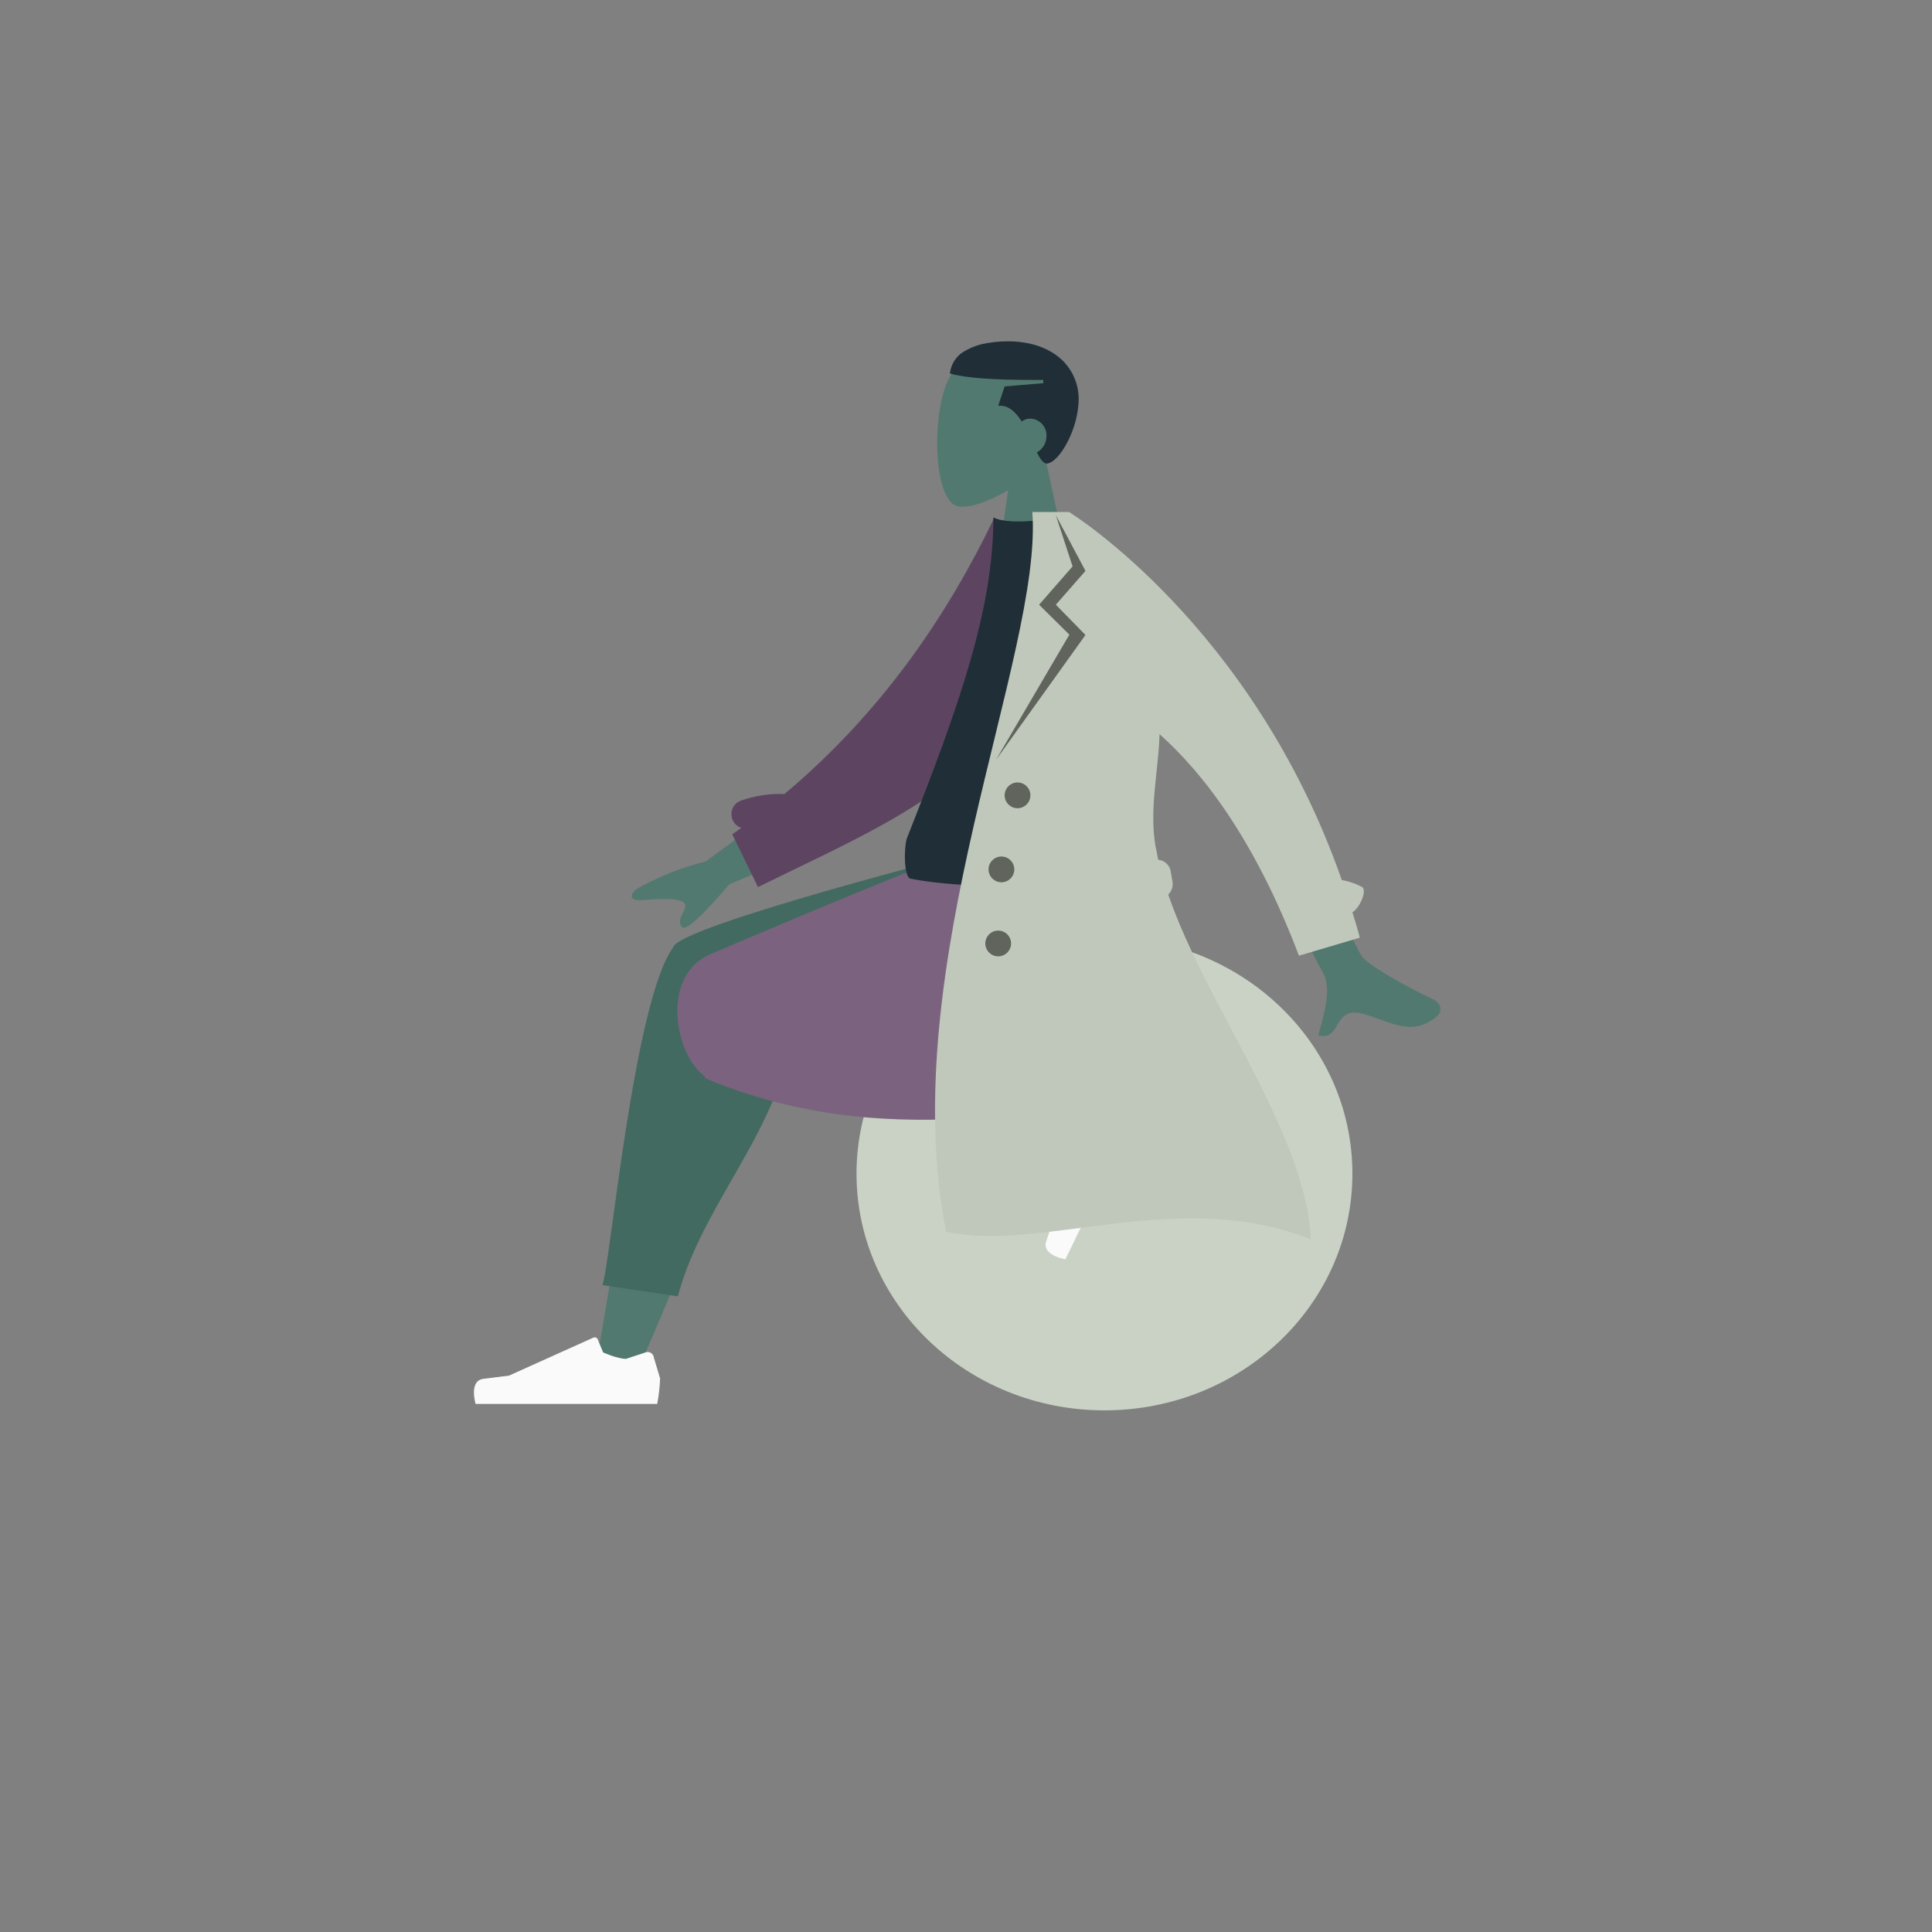 <!--?undefined undefined?--><svg xmlns="http://www.w3.org/2000/svg" id="svgid18" viewBox="0 0 600 600" repair="1" xmlns:xlink="http://www.w3.org/1999/xlink"><rect x="0" y="0" width="600" height="600" fill="#808080" stroke="none"/><path fill="none" d="M0 0h600v600H0z"></path><g id="MTBteHk1ODExMDAwMDAwMDAwMHh6czM3OQ" transform="translate(387 77) rotate(180)"><g id="MTBteHk2MjIxMDAwMDAwMDAwMHh6czEyMQ" transform="translate(54 -31)"><path id="MTBteHk2MjIxMDAwMDAwMDAwMHh6czEyMQ-2" fill="rgb(82, 121, 111)" d="M0-73l8.3 38.5C3.7-29.1.6-22.5 1.1-15c1.5 21.4 31.2 16.7 37 5.9s5.1-38.2-2.4-40.1c-3-.8-9.3 1.1-15.8 5L24-73H0z" coriginal="rgb(178,139,103)" colortype="13" awdzp="13" style="fill: rgb(82, 121, 111);"></path></g><path id="MTBteHk3NTUxMDAwMDAwMDAwMHh6czk5Ng" fill="rgb(32, 47, 55)" d="M62-67c-2.1.2-4.5 2.8-6.6 6.9C53.3-56 52.1-51.5 52-47c0 4.8 2 9.4 5.6 12.6 4 3.5 9.6 5.4 16.4 5.4 2.8 0 5.5-.3 8.2-.9 2-.5 3.8-1.3 5.5-2.3 2.4-1.4 4-4 4.3-6.8-4.9-1.4-13.5-2-26.1-2H63v-1l12-1 2-6h-.5c-2.6 0-4.7-1.6-6.8-4.9-.8.6-1.7.9-2.7.9-2.7-.1-4.9-2.3-5-5-.1-2.3 1-4.4 3-5.5-1.1-2.2-2-3.3-3-3.5z" coriginal="rgb(25,24,71)" colortype="21" awdzp="21" style="fill: rgb(32, 47, 55);"></path></g><g id="MTBteHk2MDcxMDAwMDAwMDAwMHh6czIxNQ" transform="translate(469 264) rotate(180)"><g id="MTBteHk1NjUxMDAwMDAwMDAwMHh6czQ2NA" transform="translate(10 -42)"><ellipse id="MTBteHkzNjUxMDAwMDAwMDAwMHh6czI0NA" cx="116" cy="-58.5" fill="rgb(202, 210, 197)" rx="77" ry="73.5" coriginal="rgb(197,207,214)" colortype="4" awdzp="4" style="fill: rgb(202, 210, 197);"></ellipse></g><path id="MTBteHkxMjkxMDAwMDAwMDAwMHh6czY3Mg" fill="rgb(82, 121, 111)" d="M245.7-96.6c-6.4 22.3-11.2 41.9-12.4 49.3-2.9 17.5 22.5 18.5 25.8 9.8 5.1-13.1 13.9-56.4 24.6-121.6l-12.2-3.6c-12.8 28.4-22.1 53.1-25.8 66.1zM122.9-73.7c11.8 4.6 52.9 19.2 72.8 23.3 5.7 1.2 11.2 2.3 16.4 3.3 15.5 3 23.5-24.9 8.6-27.1-37.1-5.3-89.6-10.8-94.1-11.5-.3 0-.5-.1-.8-.1-5.9.1-10 9.3-2.9 12.1z" coriginal="rgb(178,139,103)" colortype="13" awdzp="13" style="fill: rgb(82, 121, 111);"></path><path id="MTBteHk5MDExMDAwMDAwMDAwMHh6czE1Mg" fill="rgb(67, 106, 96)" d="M221.8-42.7c-.2 1.1-.3 2.2-.2 3.3L158-7v7h7.6s92.3-23.5 94.3-30.1v-.1l.1-.1c12.2-16.8 19.5-98.6 21.9-104.8l-23.4-3.5c-8.9 33.1-37.5 56.2-36.7 95.9z" coriginal="rgb(31,40,207)" colortype="16" awdzp="16" style="fill: rgb(67, 106, 96);"></path><path id="MTBteHk0NjkxMDAwMDAwMDAwMHh6czkyMw" fill="rgb(123, 99, 128)" d="M144.1-65.2l19.2 6.6c-5.8 1.2-11.2 2.2-15.8 3-29.6 5.2-38.2 21-33.1 55.6H169c8.9-2.6 55.2-22 79.3-32.3 15.9-6.8 10.9-31.5 1.9-37.9 0-.3-.2-.6-.5-.8-33.3-13.8-61.9-13.1-80.6-12.5-8.5.3-15 .6-19-.4l-6 18.7z" coriginal="rgb(43,68,255)" colortype="10" awdzp="10" style="fill: rgb(123, 99, 128);"></path><g id="MTBteHk2MjUxMDAwMDAwMDAwMHh6czM5MQ" transform="matrix(.438 -.899 .899 .438 148.565 -57.151)"><path id="MTBteHk2MDgxMDAwMDAwMDAwMHh6czk0NA" fill="rgb(250, 250, 250)" d="M5.5-24c-1 .4-2.2-.2-2.5-1.3v-.1l-2-6.7c.1-2.6.4-5.3.9-7.9h56.4s2.2 7.3-2.5 7.8c-4.7.6-7.9 1-7.9 1L21.7-19.4c-.5.2-1.1 0-1.3-.5L18.7-24s-4.4-2-7.1-2l-6.1 2z" coriginal="rgb(228,228,228)" colortype="1" awdzp="1" style="fill: rgb(250, 250, 250);"></path></g><g id="MTBteHk2MjUxMDAwMDAwMDAwMHh6czM5MQ-2" transform="translate(263 -132)"><path id="MTBteHk2MDgxMDAwMDAwMDAwMHh6czk0NA-2" fill="rgb(250, 250, 250)" d="M5.5-24c-1 .4-2.2-.2-2.5-1.3v-.1l-2-6.7c.1-2.6.4-5.3.9-7.9h56.4s2.2 7.3-2.5 7.8c-4.7.6-7.9 1-7.9 1L21.7-19.4c-.5.2-1.1 0-1.3-.5L18.7-24s-4.4-2-7.1-2l-6.1 2z" coriginal="rgb(228,228,228)" colortype="1" awdzp="1" style="fill: rgb(250, 250, 250);"></path></g></g><path id="MTBteHkxMjkxMDAwMDAwMDAwMHh6czY3Mg-2" fill="rgb(82, 121, 111)" d="M415.4 318.1c1.4-2.3 3-4.5 7.7-3.3 8.4 2.2 15.4 7.7 23.4.6 1-.9 1.7-3.6-1.5-5.1-8.1-3.7-20.1-10.6-22-13.2-3.9-5.4-27.5-62.9-27.5-62.9l-17.6 3.2s30.7 60.9 32.8 64.4c3.3 5.2 0 14.7-1.3 19.7.4.1.8.2 1.2.2 2.6.3 3.7-1.6 4.8-3.6zm-188.9-43.5l31.6-13.1-7-17.4-31.9 23.4c-7.6 1.9-14.9 4.8-21.7 8.7-1.4 1.2-3 3.8 2.7 3.3s11.7-.6 12.5 1.3c.8 1.9-2.7 4.3-1.1 6.9.1.2.4.4.6.4 1.7.2 6.5-4.3 14.3-13.5z" coriginal="rgb(178,139,103)" colortype="13" awdzp="13" style="fill: rgb(82, 121, 111);"></path><path id="MTBteHkzMTUxMDAwMDAwMDAwMHh6czU0Mg" fill="rgb(93, 69, 98)" d="M315.7 218.1c4.9-9.4 3.2-41.1 3.7-52.7l-10.7-4.4c-14.9 30.8-35.1 60.4-65.1 85.6-4.5-.2-9.1.5-13.4 2-2.4.8-3.6 3.3-2.8 5.7.4 1.3 1.5 2.4 2.8 2.8-.9.7-1.8 1.3-2.8 2l8 16.4c34-16.8 65.8-29.5 80.3-57.4z" coriginal="rgb(105,161,172)" colortype="12" awdzp="12" style="fill: rgb(93, 69, 98);"></path><path id="MTBteHk0MTQxMDAwMDAwMDAwMHh6czYxMw" fill="rgb(32, 47, 55)" d="M357 272.9s-47.2 5.2-74.2 0c-2.2-.4-2.1-10.1-1.1-12.7 16.2-41 26.8-71 26.8-99.5 4.4 2.3 15.6.7 15.6.7 19.8 29.4 29 63 32.9 111.5z" coriginal="rgb(25,24,71)" colortype="21" awdzp="21" style="fill: rgb(32, 47, 55);"></path><path id="MTBteHkzNDExMDAwMDAwMDAwMHh6czQ0MA" fill="rgb(192, 200, 187)" d="M362.8 277.8c1.1-1 1.6-2.6 1.3-4.1l-.5-3c-.3-2-1.9-3.5-3.9-3.7l-.9-4.5c-1.9-11.7 1-23.2 1.3-34.5 13.4 11.9 29.6 32.7 43.3 68.8l18.9-5.6c-.7-2.7-1.5-5.3-2.3-7.9 2.2-1.2 4.8-6.9 2.9-7.9s-4-1.7-6.2-2.1C389 194 332 159 332 159h-11.4c3.3 44.3-42.9 141-26.8 223.5 12.6 2.8 27.4.7 43.5-1.4 21.9-2.8 46-5.7 69.8 3.8-1.5-33.1-32.3-72.2-44.3-107.1z" coriginal="rgb(137,197,204)" colortype="6" awdzp="6" style="fill: rgb(192, 200, 187);"></path><path id="MTBteHkyODEwMDAwMDAwMDAweHpzNjcw" d="M327.9 160l5.2 15.9-10.4 11.9 9.4 9.3-22.8 38.9 27.8-38.8-9.2-9.4 9.2-10.5-9.2-17.3z" opacity=".5"></path><path id="MTBteHk2NjkxMDAwMDAwMDAwMHh6czc0Nw" d="M314 293c0-2.2-1.8-4-4-4s-4 1.8-4 4 1.8 4 4 4 4-1.8 4-4zm1-23c0-2.2-1.8-4-4-4s-4 1.8-4 4 1.8 4 4 4 4-1.8 4-4zm5-23c0-2.2-1.8-4-4-4s-4 1.8-4 4 1.8 4 4 4 4-1.8 4-4z" opacity=".5"></path></svg>